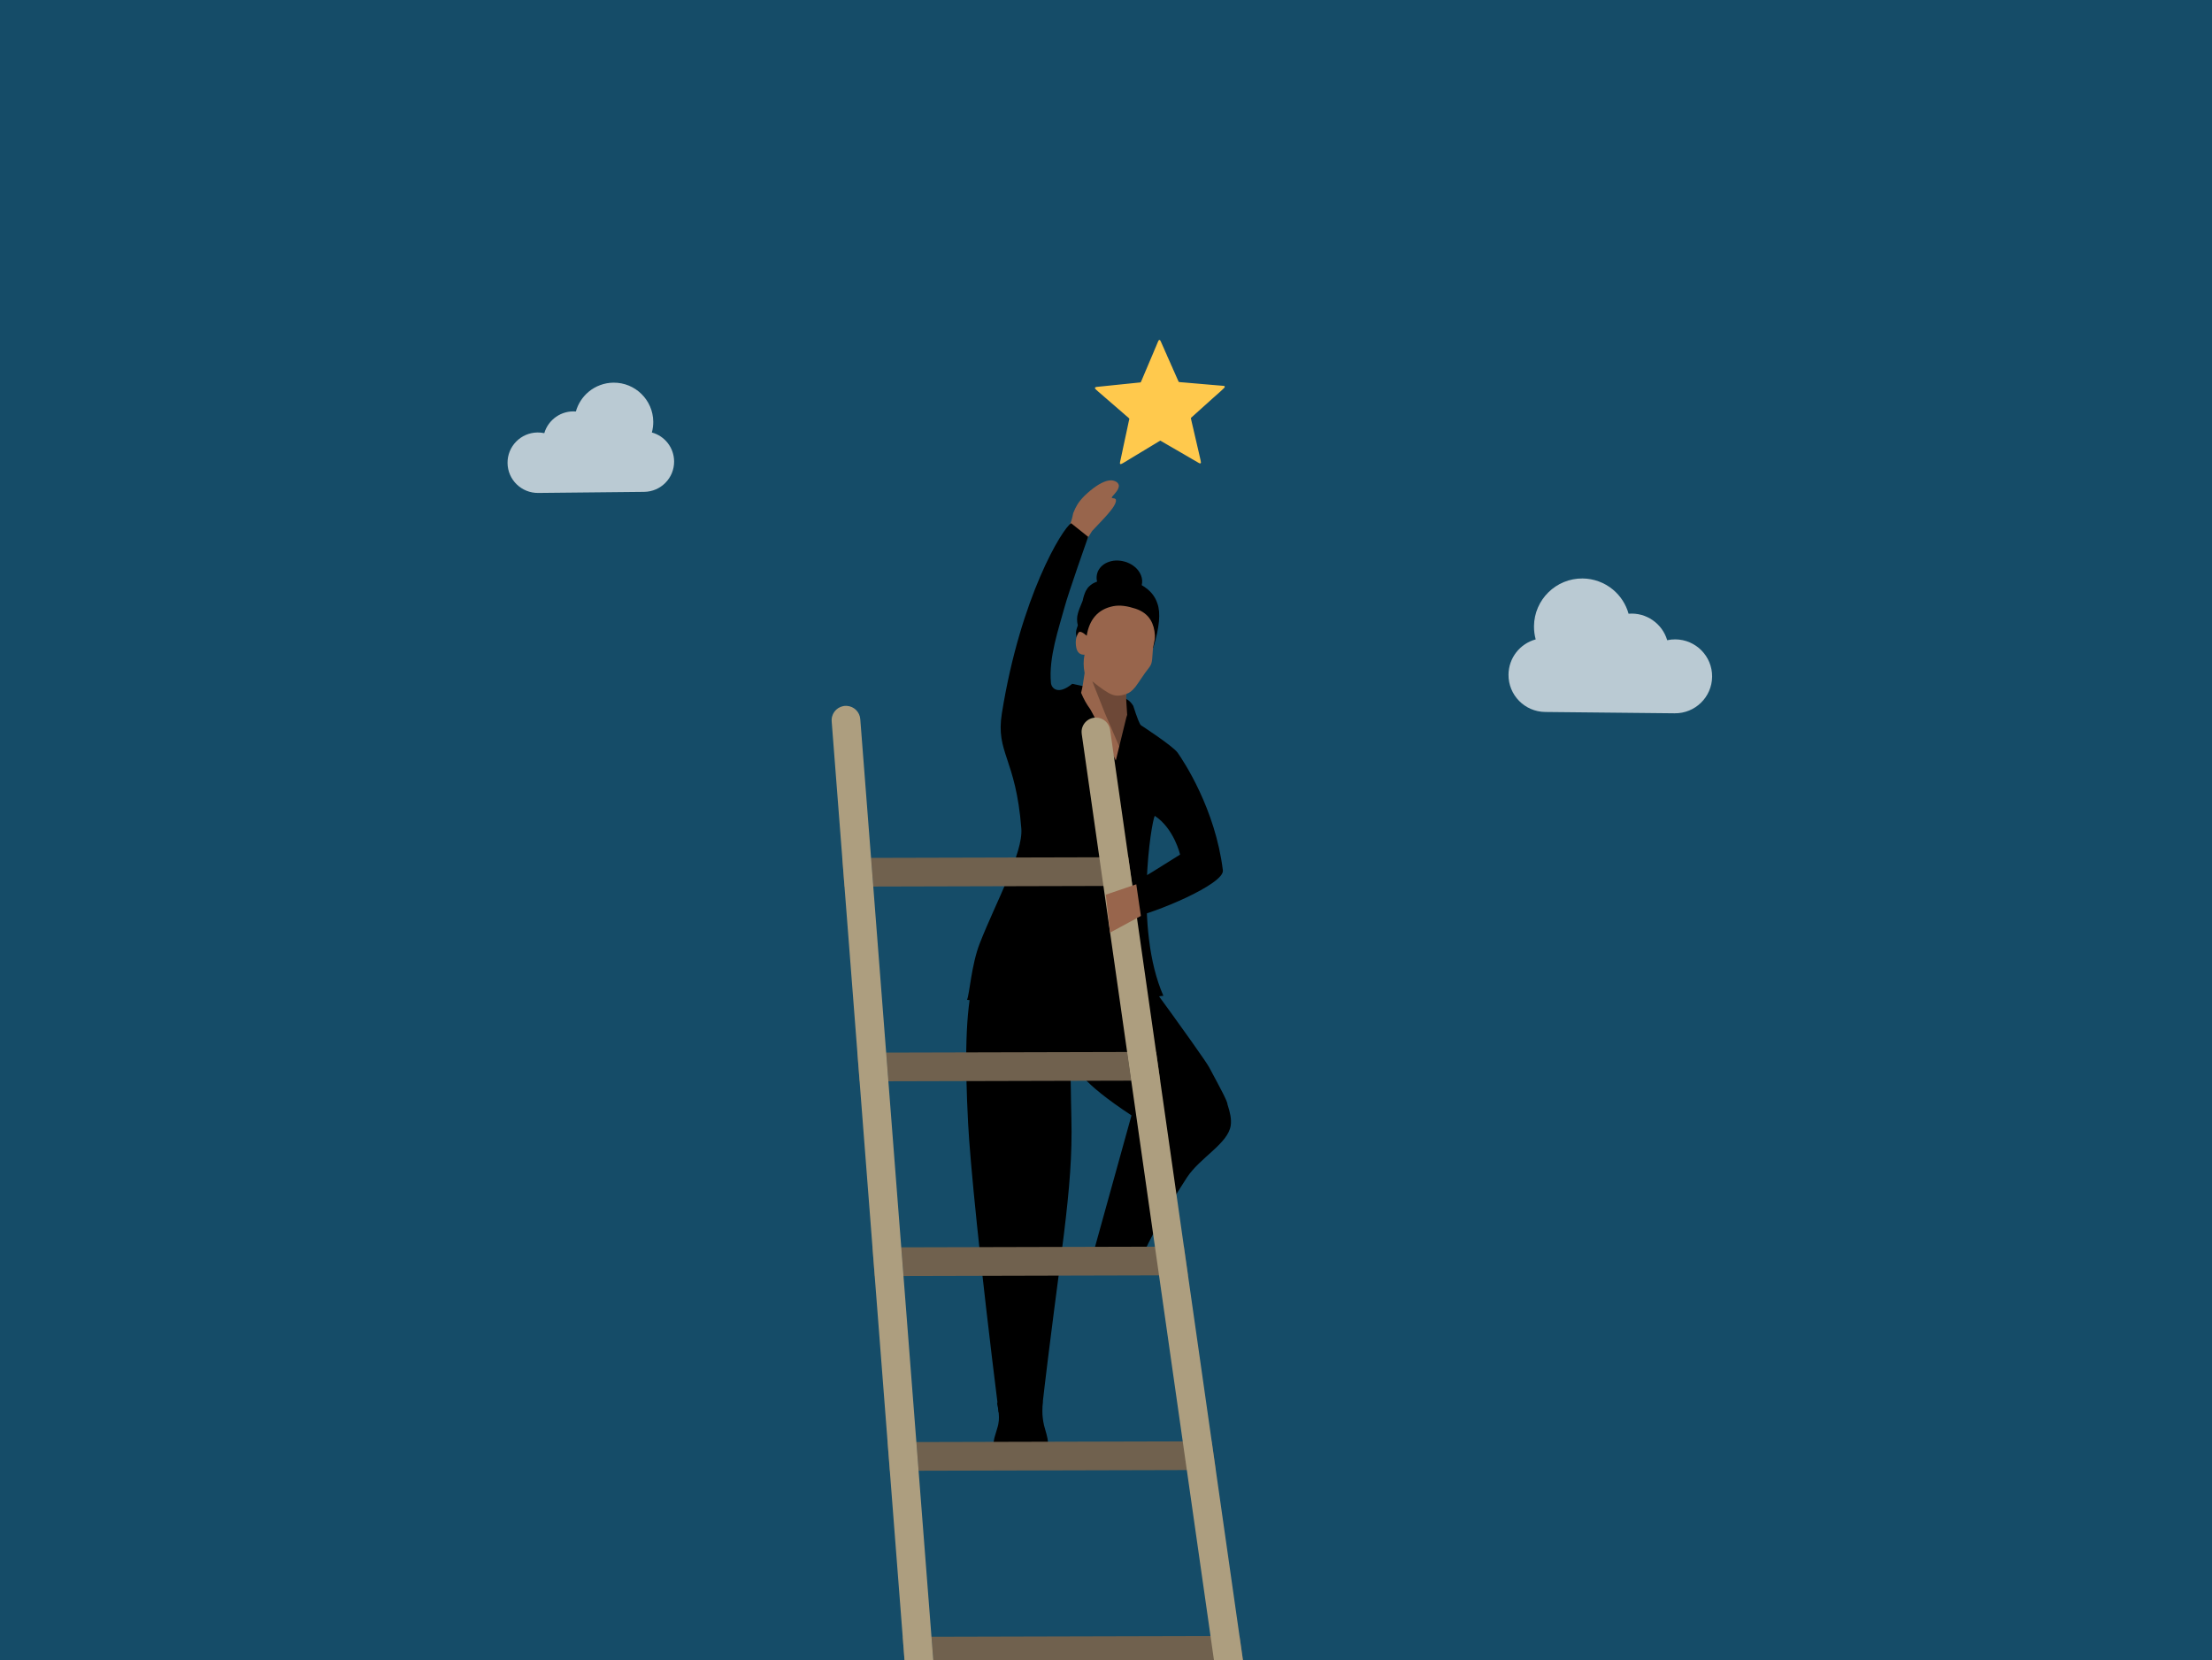<?xml version='1.0' encoding='utf-8'?>
<svg xmlns="http://www.w3.org/2000/svg" version="1.1" width="1279px" height="960px" viewBox="-113 593 1279 960"><rect x="-113" y="593" width="1279" height="960" fill="#333333" stroke="none"/> <g id="layer1"> <g style="fill:rgb(21,76,104); fill-opacity:1.0; stroke-linejoin: miter"> <path d="M-113.001,592.248C-113.2,592.248,-113.391,592.327,-113.532,592.468C-113.673,592.609,-113.752,592.8,-113.752,592.999L-113.751,1553C-113.751,1553.415,-113.415,1553.752,-113,1553.752L1166.001,1553.752C1166.2,1553.752,1166.391,1553.673,1166.532,1553.532C1166.673,1553.391,1166.752,1553.2,1166.752,1553.001L1166.752,593.0C1166.752,592.585,1166.415,592.249,1166.0,592.249L-113.001,592.248 Z"/> </g> <g style="fill:rgb(152,101,76); fill-opacity:1.0; stroke-linejoin: miter"> <path d="M507.522,889.729L507.406,890.29Q506.706,893.954,505.613,896.266Q504.684,898.337,501.631,902.039L513.478,907.938L518.465,900.002Q526.655,891.486,528.743,888.815Q531.634,885.368,532.228,883.029Q532.399,881.79,531.968,881.505Q531.65,881.125,530.097,880.962Q529.833,880.889,529.859,880.622Q529.897,880.391,530.237,879.97Q532.086,877.877,532.638,877.096Q533.063,876.516,533.385,875.913Q534.337,873.848,533.662,872.875Q533.104,871.516,530.752,870.875Q529.032,870.483,526.667,871.14Q521.203,872.855,514.112,879.617Q511.33,882.422,509.965,884.698Q508.744,886.626,507.522,889.729"/> </g> <g style="fill:rgb(0,0,0); fill-opacity:1.0; stroke-linejoin: miter"> <path d="M515.788,990.237L506.973,988.361C498.804,995.06,494.98,991.005,494.676,987.864C493.239,972.999,499.331,956.038,502.528,944.066C504.712,935.891,516.184,903.376,516.184,903.376C512.805,900.729,506.35,895.524,506.35,895.524C501.32,898.469,477.114,937.909,466.295,1005.42C462.615,1028.385,474.377,1031.176,477.545,1072.063C478.637,1086.159,463.183,1113.757,453.535,1138.342C448.636,1150.825,447.607,1167.921,446.143,1171.043C451.543,1172.219,479.904,1171.373,507.101,1174.423C530.953,1177.098,553.616,1169.013,559.677,1168.74C542.542,1129.686,552.797,1067.81,554.696,1064.681C565.919,1072.101,569.341,1087.099,569.341,1087.099C543.446,1103.49,538.68,1105.74,538.68,1105.74C533.279,1089.339,533.325,1125.187,539.57,1123.982C554.868,1121.03,595.044,1104.098,594.077,1096.201C589.724,1060.652,571.282,1032.956,567.925,1028.193C565.194,1024.318,546.78,1012.36,546.78,1012.36C546.084,1012.068,544.566,1008.289,542.228,1001.025C541.302,999.595,540.239,998.286,538.809,997.46C534.231,994.815,526.487,992.531,515.788,990.237 Z"/> </g> <g style="fill:rgb(255,235,59); fill-opacity:0.996; stroke-linejoin: miter"> <path d="M462.709,1022.249L462.708,1022.25L462.709,1022.249L462.708,1022.25L462.708,1022.25L462.709,1022.249L462.708,1022.25Q462.709,1022.249,462.709,1022.249"/> </g> <g style="fill:rgb(104,113,119); fill-opacity:1.0; stroke-linejoin: miter"> <path d="M601.402,896.224L601.402,896.225L601.402,896.224L601.402,896.224L601.402,896.225L601.402,896.224L601.402,896.224Q601.402,896.224,601.402,896.224"/> </g> <g style="fill:rgb(104,113,119); fill-opacity:1.0; stroke-linejoin: miter"> <path d="M601.402,896.224L601.402,896.225L601.402,896.224L601.402,896.224L601.402,896.225L601.402,896.224L601.402,896.224Q601.402,896.224,601.402,896.224"/> </g> <g style="fill:rgb(104,113,119); fill-opacity:1.0; stroke-linejoin: miter"> <path d="M601.402,896.224L601.402,896.225L601.402,896.225L601.402,896.224L601.402,896.225L601.402,896.224L601.402,896.225Q601.402,896.224,601.402,896.224"/> </g> <g style="fill:rgb(104,113,119); fill-opacity:1.0; stroke-linejoin: miter"> <path d="M610.777,958.135L610.777,958.136L610.777,958.135L610.777,958.136L610.777,958.135L610.777,958.136L610.777,958.135Q610.777,958.135,610.777,958.135"/> </g> <g style="fill:rgb(104,113,119); fill-opacity:1.0; stroke-linejoin: miter"> <path d="M610.777,958.135L610.777,958.136L610.777,958.135L610.777,958.136L610.777,958.135L610.777,958.136L610.777,958.135Q610.777,958.135,610.777,958.135"/> </g> <g style="fill:rgb(0,0,0); fill-opacity:1.0; stroke-linejoin: miter"> <path d="M464.45,1409.624L489.246,1409.616C499.699,1318.236,507.609,1281.988,506.481,1239.439C505.782,1213.102,506.752,1197.342,501.943,1192.005C505.093,1202.973,509.161,1210.834,513.627,1216.049C517.899,1221.037,526.924,1228.466,541.239,1237.891L520.048,1314.276L559.832,1318.159C525.837,1348.906,565.677,1285.489,573.238,1273.881C580.799,1262.272,597.113,1254.201,598.623,1243.679C599.138,1240.09,598.239,1236.047,596.773,1231.638C596.757,1229.728,592.917,1222.727,586.171,1210.127C584.538,1207.078,572.253,1189.648,549.001,1157.814C542.818,1149.349,538.633,1141.603,535.235,1135.33C531.348,1128.154,527.501,1117.762,524.248,1103.845C496.593,1110.763,478.778,1118.013,469.917,1124.428C461.701,1130.375,454.448,1141.612,449.873,1159.581C445.113,1178.279,444.883,1205.992,446.776,1242.59C447.904,1264.412,453.289,1320.111,464.45,1409.624 Z"/> </g> <g style="fill:rgb(0,0,0); fill-opacity:1.0; stroke-linejoin: miter"> <path d="M463.487,1404.053L463.687,1405.057Q464.86,1410.561,464.527,1414.3Q464.195,1416.991,463.973,1417.563L461.99,1424.252Q461.708,1425.35,461.567,1426.407Q461.251,1428.533,461.915,1430.398Q462.619,1432.265,464.359,1433.704Q465.225,1434.419,466.327,1434.993L467.483,1435.526Q470.79,1437.072,477.337,1436.789Q482.64,1436.421,487.084,1434.559Q491.483,1432.741,492.584,1429.487Q493.196,1427.313,492.699,1424.802Q492.549,1423.564,490.688,1417.156Q490.09,1414.65,489.886,1412.293Q489.559,1409.889,489.863,1403.162L463.487,1404.053"/> </g> <g style="fill:rgb(0,0,0); fill-opacity:1.0; stroke-linejoin: miter"> <path d="M594.372,1158.714L594.372,1158.715L594.372,1158.715L594.372,1158.714"/> </g> <g style="fill:rgb(0,0,0); fill-opacity:1.0; stroke-linejoin: miter"> <path d="M510.272,963.885L510.133,963.478Q509.164,960.824,509.141,959.083Q509.075,957.529,510.215,954.607Q509.286,950.837,510.296,947.508Q510.753,945.63,513.021,940.28Q513.584,937.328,514.825,934.655Q516.091,932.524,516.575,932.193Q518.377,930.499,519.817,929.913Q523.612,928.033,530.459,927.644Q537.315,927.462,542.26,929.168Q547.153,930.805,550.649,933.759Q551.801,934.732,552.755,935.815L553.653,936.922Q555.335,939.199,556.158,941.767Q559.254,949.901,553.795,967.624L510.272,963.885"/> </g> <g style="fill:rgb(152,101,76); fill-opacity:1.0; stroke-linejoin: miter"> <path d="M512.101,993.552L512.256,992.921C512.814,990.819,513.441,987.22,514.137,982.124C513.4,978.4,513.383,974.87,514.086,971.535C511.492,971.632,509.903,970.291,509.336,967.509C508.639,964.088,509.082,961.193,510.592,958.793C511.233,957.774,512.801,958.344,515.349,960.539C516.865,951.1,521.921,945.208,530.647,943.481C534.576,942.703,538.899,943.393,543.518,944.906C547.455,946.196,550.401,948.353,552.267,951.452C553.796,953.988,554.604,956.981,554.773,960.382L554.705,962.55L553.683,967.664L553.191,974.072C553.108,974.997,552.945,975.791,552.768,976.473C552.635,976.984,552.291,977.712,551.671,978.64L548.938,982.268C545.654,987.162,543.805,989.754,543.491,990.135C541.6,992.439,539.934,993.785,538.387,994.088L538.275,994.675C538.062,994.865,538.182,998.741,538.635,1006.303L532.176,1032.665C519.027,1005.24,517.263,1002.852,517.263,1002.852C515.362,1000.28,513.604,997.209,512.101,993.552 Z"/> </g> <g style="fill:rgb(255,0,0); fill-opacity:1.0; stroke-linejoin: miter"> <path d="M548.681,947.39L548.68,947.391L548.681,947.39L548.681,947.39"/> </g> <g style="fill:rgb(0,0,0); fill-opacity:1.0; stroke-linejoin: miter"> <path d="M543.823,921.861L543.823,921.861L543.823,921.861L543.823,921.861"/> </g> <g style="fill:rgb(0,0,0); fill-opacity:0.282; stroke-linejoin: miter"> <path d="M518.565,986.904L525.965,1005.573L538.021,1033.662Q538.729,1004.381,538.134,994.202Q533.367,996.045,529.753,994.466Q526.534,993.339,518.565,986.904"/> </g> <g style="fill:rgb(0,0,0); fill-opacity:1.0; stroke-linejoin: miter"> <path d="M530.257,983.767L530.257,983.768L530.257,983.769L530.257,983.767"/> </g> <g style="fill:rgb(0,0,0); fill-opacity:1.0; stroke-linejoin: miter"> <path d="M547.144,931.346L546.663,932.732Q544.726,936.799,540.004,938.323Q535.254,939.838,529.835,937.93Q524.718,935.894,522.39,931.791Q520.071,927.667,521.822,923.334Q523.758,919.267,528.48,917.743Q533.23,916.228,538.649,918.137Q543.766,920.172,546.094,924.275Q546.838,925.599,547.174,927.021L547.396,928.452Q547.51,929.899,547.144,931.346"/> </g> <g style="fill:rgb(112,97,78); fill-opacity:1.0; stroke-linejoin: miter"> <path d="M390.644,1088.994L391.931,1105.58L525.013,1105.238L541.763,1105.199L541.763,1105.202L539.395,1088.614L522.645,1088.656L390.644,1088.994 Z"/> </g> <g style="fill:rgb(112,97,78); fill-opacity:1.0; stroke-linejoin: miter"> <path d="M390.644,1088.994L374.01,1089.04L374.01,1089.043L375.297,1105.622L391.931,1105.58L390.644,1088.994L390.644,1088.997 Z"/> </g> <g style="fill:rgb(112,97,78); fill-opacity:1.0; stroke-linejoin: miter"> <path d="M374.01,1089.037L374.01,1089.04L374.01,1089.043L374.01,1089.04L374.01,1089.037 Z"/> </g> <g style="fill:rgb(112,97,78); fill-opacity:1.0; stroke-linejoin: miter"> <path d="M374.01,1089.037L374.01,1089.04L374.01,1089.037 Z"/> </g> <g style="fill:rgb(112,97,78); fill-opacity:1.0; stroke-linejoin: miter"> <path d="M538.718,1201.225L538.718,1201.226L538.719,1201.228L538.719,1201.231L538.719,1201.228L538.719,1201.231L538.718,1201.225 Z"/> </g> <g style="fill:rgb(112,97,78); fill-opacity:1.0; stroke-linejoin: miter"> <path d="M555.468,1201.182L538.719,1201.228L538.719,1201.231L541.086,1217.806L557.836,1217.767L555.468,1201.182 Z"/> </g> <g style="fill:rgb(112,97,78); fill-opacity:1.0; stroke-linejoin: miter"> <path d="M399.38,1201.582L382.745,1201.628L382.745,1201.63L384.032,1218.208L400.666,1218.169L399.38,1201.582 Z"/> </g> <g style="fill:rgb(112,97,78); fill-opacity:1.0; stroke-linejoin: miter"> <path d="M399.38,1201.582L400.666,1218.166L541.086,1217.806L538.719,1201.228L538.719,1201.231L538.718,1201.228L538.718,1201.226L538.718,1201.225L399.38,1201.582 Z"/> </g> <g style="fill:rgb(112,97,78); fill-opacity:1.0; stroke-linejoin: miter"> <path d="M382.745,1201.624L382.745,1201.628L382.745,1201.63L382.745,1201.628L382.745,1201.624 Z"/> </g> <g style="fill:rgb(112,97,78); fill-opacity:1.0; stroke-linejoin: miter"> <path d="M571.54,1313.749L571.541,1313.752L571.541,1313.756L571.541,1313.752L571.541,1313.756L571.54,1313.749 Z"/> </g> <g style="fill:rgb(112,97,78); fill-opacity:1.0; stroke-linejoin: miter"> <path d="M571.541,1313.752L572.725,1322.044L573.909,1330.332L571.541,1313.752 Z"/> </g> <g style="fill:rgb(112,97,78); fill-opacity:1.0; stroke-linejoin: miter"> <path d="M408.114,1314.168L409.401,1330.753L557.159,1330.375L573.909,1330.335L571.541,1313.752L571.541,1313.756L571.54,1313.752L571.54,1313.749L554.791,1313.795L554.791,1313.793L408.114,1314.168 Z"/> </g> <g style="fill:rgb(112,97,78); fill-opacity:1.0; stroke-linejoin: miter"> <path d="M408.114,1314.168L391.48,1314.214L391.48,1314.217L392.767,1330.796L409.401,1330.756L408.114,1314.168 Z"/> </g> <g style="fill:rgb(112,97,78); fill-opacity:1.0; stroke-linejoin: miter"> <path d="M391.48,1314.211L391.48,1314.214L391.48,1314.217L391.48,1314.214L391.48,1314.211 Z"/> </g> <g style="fill:rgb(112,97,78); fill-opacity:1.0; stroke-linejoin: miter"> <path d="M587.613,1426.317L587.614,1426.321L587.614,1426.323L587.614,1426.321L587.614,1426.323L587.613,1426.317 Z"/> </g> <g style="fill:rgb(112,97,78); fill-opacity:1.0; stroke-linejoin: miter"> <path d="M587.65,1426.57L588.798,1434.612L589.849,1441.976L587.65,1426.57 Z"/> </g> <g style="fill:rgb(112,97,78); fill-opacity:1.0; stroke-linejoin: miter"> <path d="M416.85,1426.755L418.136,1443.339L573.231,1442.942L589.982,1442.903L587.614,1426.321L587.614,1426.323L587.613,1426.321L587.613,1426.317L570.864,1426.36L416.85,1426.755 Z"/> </g> <g style="fill:rgb(112,97,78); fill-opacity:1.0; stroke-linejoin: miter"> <path d="M400.215,1426.797L401.502,1443.382L418.136,1443.342L416.85,1426.755L400.215,1426.797 Z"/> </g> <g style="fill:rgb(112,97,78); fill-opacity:1.0; stroke-linejoin: miter"> <path d="M603.686,1538.885L603.687,1538.888L603.687,1538.891L603.687,1538.888L603.687,1538.891L603.686,1538.885 Z"/> </g> <g style="fill:rgb(112,97,78); fill-opacity:1.0; stroke-linejoin: miter"> <path d="M603.687,1538.888L604.871,1547.18L605.844,1553.998L603.687,1538.888 Z"/> </g> <g style="fill:rgb(112,97,78); fill-opacity:1.0; stroke-linejoin: miter"> <path d="M603.686,1538.885L586.937,1538.928L425.585,1539.341L426.871,1555.926L589.304,1555.509L606.054,1555.469L603.687,1538.888L603.687,1538.891L603.686,1538.888L603.686,1538.885 Z"/> </g> <g style="fill:rgb(112,97,78); fill-opacity:1.0; stroke-linejoin: miter"> <path d="M408.95,1539.384L410.237,1555.969L426.871,1555.929L425.585,1539.341L408.95,1539.384 Z"/> </g> <g style="fill:rgb(173,158,127); fill-opacity:1.0; stroke-linejoin: miter"> <path d="M376.142,1001.101C371.796,1001.101,368.145,1004.485,367.872,1008.883C367.848,1009.272,367.851,1009.656,367.881,1010.04L410.065,1553.752L410.237,1555.969L426.871,1555.929L426.702,1553.752L384.419,1008.756C384.112,1004.692,380.845,1001.376,376.662,1001.117C376.488,1001.107,376.314,1001.101,376.142,1001.101 Z"/> </g> <g style="fill:rgb(173,158,127); fill-opacity:1.0; stroke-linejoin: miter"> <path d="M520.677,1007.892C516.074,1007.903,512.371,1011.626,512.382,1016.207C512.384,1016.597,512.411,1016.98,512.466,1017.362L589.304,1555.509L606.054,1555.469L605.809,1553.752L603.687,1538.888L605.809,1553.752L528.887,1015.016C528.32,1010.987,524.858,1007.892,520.677,1007.892 Z"/> </g> <g style="fill:rgb(152,101,76); fill-opacity:1.0; stroke-linejoin: miter"> <path d="M544.007,1104.268L544.007,1104.268L526.394,1110.279Q527.623,1121.241,528.852,1132.204Q537.761,1127.389,546.67,1122.573L544.007,1104.268"/> </g> <g style="fill:rgb(255,255,255); fill-opacity:0.706; stroke-linejoin: miter"> <path d="M774.952,962.671C774.272,960.188,773.942,957.625,773.968,955.028C774.125,939.667,786.751,927.298,802.111,927.455C808.501,927.521,814.721,929.804,819.625,933.883C823.986,937.512,827.149,942.415,828.662,947.837C838.952,946.981,848.178,953.599,850.985,963.148C852.545,962.809,854.137,962.647,855.74,962.663C867.562,962.784,877.082,972.431,876.962,984.253C876.841,996.075,867.125,1005.526,855.303,1005.405L780.452,1004.64C768.63,1004.518,759.11,994.871,759.231,983.048C759.329,973.377,765.816,965.178,774.952,962.671 Z"/> </g> <g style="fill:rgb(255,201,77); fill-opacity:1.0; stroke-linejoin: miter"> <path d="M557.391,789.557C557.163,789.562,557.023,789.71,556.96,789.788L556.96,789.789C556.809,789.98,556.619,790.419,556.285,791.203L556.285,791.205C556.232,791.33,556.171,791.478,556.108,791.631C556.039,791.796,555.966,791.975,555.9,792.129C555.86,792.225,555.82,792.318,555.787,792.394L555.784,792.4C555.642,792.738,555.461,793.172,555.375,793.392L555.374,793.393C555.304,793.542,555.173,793.849,555.028,794.185C554.931,794.412,554.838,794.628,554.737,794.861C554.488,795.417,554.279,795.926,554.238,796.052L554.238,796.053C554.235,796.062,554.226,796.089,554.22,796.122L554.216,796.123C554.173,796.235,554.043,796.547,553.879,796.924L553.877,796.928C553.815,797.075,553.589,797.607,553.331,798.215L553.331,798.215L551.564,802.375L551.564,802.375C551.126,803.407,550.759,804.273,550.389,805.149C550.097,805.839,549.914,806.271,549.706,806.761L549.706,806.762C549.513,807.215,549.372,807.545,549.324,807.653L549.325,807.654C549.155,808.035,548.915,808.605,548.784,808.92L548.784,808.92L548.753,808.994L548.716,809.082C548.586,809.395,548.418,809.796,548.298,810.07L548.29,810.089C548.221,810.268,548.119,810.507,548.015,810.749C547.935,810.935,547.851,811.13,547.792,811.278L547.792,811.278C547.687,811.528,547.515,811.941,547.398,812.22L547.398,812.22L547.306,812.442L547.306,812.443C546.963,813.26,546.694,813.84,546.558,814.082L546.555,814.083C545.328,814.199,538.927,814.854,536.143,815.147L536.143,815.147C535.272,815.24,533.941,815.376,533.133,815.455L533.131,815.456C531.705,815.601,530.515,815.725,529.581,815.823C528.98,815.886,528.21,815.966,527.757,816.013L527.757,816.013C527.487,816.04,527.44,816.045,527.181,816.071L527.179,816.071C524.266,816.376,522.472,816.563,521.517,816.656L521.514,816.656C521.038,816.705,520.673,816.761,520.45,816.876L520.45,816.877C520.318,816.944,520.149,817.078,520.111,817.315L520.108,817.338C520.088,817.528,520.199,817.677,520.201,817.68C520.378,817.952,521.094,818.628,521.861,819.282C521.868,819.288,521.87,819.289,521.87,819.289L521.87,819.289C521.871,819.289,521.873,819.292,521.877,819.295C523.773,820.91,524.021,821.128,524.795,821.807L524.795,821.807L524.915,821.912L524.917,821.914C525.002,821.988,525.15,822.117,525.276,822.227C525.458,822.387,525.66,822.563,525.875,822.75C526.151,822.989,526.445,823.243,526.699,823.456L526.699,823.457C527.287,823.96,527.807,824.413,527.87,824.473L527.9,824.499C527.966,824.552,528.567,825.07,529.232,825.647L529.232,825.648L529.395,825.789L529.395,825.789L529.566,825.938C530.136,826.433,530.75,826.966,531.013,827.188L531.012,827.189C531.215,827.367,531.68,827.769,532.293,828.3L532.293,828.3C532.716,828.666,533.261,829.137,533.737,829.551L533.739,829.553C534.926,830.572,536.419,831.872,537.035,832.416L537.038,832.419C537.135,832.503,537.284,832.632,537.398,832.731L537.398,832.732C537.546,832.859,537.677,832.973,537.835,833.109L537.835,833.11C538.319,833.528,538.831,833.969,539.177,834.255L539.177,834.256C540.162,835.095,540.051,835.09,539.919,835.538L539.919,835.539C539.856,835.756,539.691,836.434,539.565,837.067L539.565,837.067C539.485,837.459,539.358,838.06,539.235,838.645L539.235,838.646C539.17,838.955,539.095,839.311,539.041,839.568C538.69,841.201,538.553,841.843,538.357,842.76C538.236,843.324,538.209,843.453,538.115,843.888L538.114,843.893C538.024,844.343,537.9,844.895,537.843,845.13C537.805,845.287,537.753,845.535,537.705,845.762L537.705,845.763C537.677,845.892,537.647,846.034,537.624,846.142L537.623,846.146L537.621,846.152L537.621,846.154C537.438,847.047,537.041,848.925,536.929,849.39L536.927,849.395L536.927,849.396C536.868,849.642,536.764,850.122,536.696,850.475C536.628,850.812,536.526,851.293,536.471,851.52C536.413,851.761,536.329,852.138,536.293,852.369L536.293,852.37C536.261,852.558,536.185,852.918,536.129,853.148C536.071,853.388,535.986,853.767,535.951,853.998L535.951,853.999C535.919,854.185,535.842,854.548,535.787,854.777C535.727,855.022,535.622,855.508,535.553,855.861L535.553,855.862C535.485,856.201,535.385,856.678,535.329,856.907C535.27,857.151,535.165,857.638,535.096,857.991L535.096,857.992C535.018,858.367,534.97,858.582,534.873,859.021L534.873,859.022C534.809,859.309,534.752,859.564,534.64,860.073L534.64,860.074C534.569,860.354,534.533,860.672,534.557,860.871L534.557,860.871C534.562,860.91,534.574,860.997,534.619,861.082L534.67,861.159C534.81,861.326,535.003,861.324,535.039,861.323L535.04,861.323C535.101,861.322,535.152,861.31,535.186,861.302L535.186,861.303C535.462,861.232,536.101,860.891,536.823,860.462L536.826,860.46C537.654,859.956,538.51,859.445,538.73,859.317L538.755,859.301C538.86,859.23,539.018,859.136,539.187,859.035C539.309,858.963,539.439,858.886,539.541,858.821L539.541,858.822C539.681,858.735,540.025,858.527,540.506,858.236L540.506,858.237C540.697,858.12,541.249,857.786,541.474,857.649L541.475,857.649C543,856.721,543.362,856.503,544.221,855.987L544.222,855.988C545.077,855.476,551.803,851.416,552.177,851.189L552.195,851.178C552.33,851.087,552.551,850.956,552.763,850.83L552.762,850.83C552.855,850.775,552.925,850.733,553.003,850.686L553.003,850.687C553.109,850.622,553.283,850.519,553.431,850.43C553.574,850.346,553.761,850.234,553.866,850.171L553.866,850.17L554.199,849.968L554.199,849.969L554.531,849.767C555.006,849.478,555.411,849.233,556.208,848.753L556.209,848.752C556.435,848.614,556.621,848.5,556.796,848.392L556.796,848.392C556.916,848.319,557.069,848.224,557.161,848.168C557.733,847.82,557.863,847.773,557.911,847.77L557.915,847.77C557.929,847.773,557.96,847.784,558.117,847.873L558.117,847.873C558.174,847.904,558.253,847.949,558.335,847.992L558.335,847.992C558.713,848.197,559.133,848.439,559.288,848.545C559.485,848.68,560.503,849.271,561.526,849.856L561.526,849.856C562.358,850.334,563.458,850.971,564.006,851.288L564.005,851.288L564.301,851.459L564.301,851.459C565.991,852.46,571.626,855.723,572.08,855.958L572.079,855.959C572.309,856.085,572.643,856.291,572.828,856.409L572.827,856.41C572.978,856.521,573.151,856.62,573.276,856.667L573.276,856.667C573.29,856.672,573.323,856.684,573.367,856.694L573.363,856.695C573.466,856.747,573.743,856.909,574.059,857.117L574.059,857.118C574.408,857.348,574.771,857.563,574.914,857.626L574.914,857.626C574.921,857.629,574.972,857.653,575.039,857.665L575.035,857.665C575.077,857.685,575.172,857.737,575.273,857.813L575.301,857.833C575.493,857.955,575.857,858.179,576.108,858.318L576.108,858.318C576.113,858.321,576.117,858.323,576.121,858.325L576.12,858.326C576.371,858.465,577.334,859.015,578.244,859.544L578.244,859.544C579.841,860.484,580.421,860.825,580.676,860.902L580.676,860.903C580.728,860.918,580.797,860.934,580.876,860.932C581.065,860.929,581.18,860.831,581.228,860.788C581.236,860.78,581.229,860.786,581.237,860.779L581.239,860.777C581.239,860.777,581.242,860.774,581.243,860.773L581.243,860.774L581.281,860.734C581.398,860.594,581.397,860.423,581.398,860.399L581.398,860.399C581.41,860.008,581.084,858.539,580.23,854.925C579.962,853.765,579.785,853.01,579.634,852.363C579.535,851.939,579.457,851.606,579.378,851.266L579.378,851.266C579.326,851.04,579.274,850.812,579.222,850.581L579.221,850.578C579.087,850.003,578.838,848.932,578.677,848.222L578.676,848.217L578.675,848.216C578.511,847.496,578.321,846.688,578.252,846.411L578.252,846.412C578.185,846.139,578.065,845.641,577.998,845.313C577.927,844.956,577.802,844.425,577.719,844.108L577.718,844.104L577.718,844.104L577.719,844.105C577.64,843.803,577.52,843.281,577.453,842.954C577.382,842.596,577.257,842.066,577.174,841.749C577.095,841.446,576.975,840.921,576.907,840.591L576.905,840.581L576.884,840.491L576.884,840.491L576.862,840.397L576.862,840.398C576.734,839.836,576.578,839.156,576.345,838.215L576.345,838.213C576.278,837.942,576.158,837.442,576.091,837.117L576.091,837.117C576.047,836.894,575.979,836.615,575.919,836.363L575.918,836.364C575.88,836.203,575.845,836.057,575.819,835.941L575.819,835.941L575.813,835.916C575.613,835.105,575.563,834.789,575.568,834.665L575.564,834.665C575.724,834.53,576.165,834.133,576.58,833.758L576.585,833.754C576.88,833.479,577.696,832.743,578.66,831.875C579.187,831.402,579.746,830.897,580.305,830.392L580.305,830.393L580.999,829.771L581.623,829.213L581.623,829.214C582.588,828.35,583.359,827.658,583.548,827.478L583.547,827.478C583.644,827.395,583.802,827.254,583.979,827.095L583.979,827.095C584.216,826.883,584.461,826.662,584.714,826.443L584.717,826.44L584.721,826.437C585.14,826.073,585.515,825.735,585.586,825.665C585.586,825.665,585.592,825.66,585.596,825.655L585.596,825.656C585.619,825.633,585.736,825.526,585.924,825.357L585.924,825.357C586.068,825.226,586.353,824.968,586.561,824.777L586.563,824.776L586.57,824.77C586.824,824.537,587.004,824.375,587.197,824.201L587.197,824.201C587.325,824.084,587.377,824.037,587.458,823.963L587.458,823.963C587.498,823.927,587.527,823.899,587.547,823.881L587.547,823.881C587.551,823.877,587.554,823.874,587.558,823.869L587.558,823.87C587.603,823.825,587.962,823.5,588.392,823.127L588.395,823.124C588.657,822.892,588.714,822.842,588.917,822.663C589.042,822.553,589.202,822.412,589.348,822.283C589.812,821.873,590.565,821.204,592.418,819.551L592.429,819.541L592.431,819.539L592.432,819.54C593.712,818.391,594.85,817.307,595.054,817.028L595.055,817.029C595.057,817.028,595.164,816.892,595.16,816.721C595.159,816.674,595.157,816.628,595.152,816.584L595.156,816.585C595.157,816.587,595.158,816.589,595.159,816.59L595.159,816.591C595.17,816.58,595.097,816.137,594.721,816.119L594.717,816.12C594.675,816.116,594.368,816.086,593.954,816.044L593.954,816.045L593.577,816.007L593.571,816.006C591.928,815.863,590.25,815.722,588.818,815.612L588.817,815.613L588.813,815.612L588.813,815.612C588.127,815.563,587.076,815.473,586.454,815.41L586.452,815.41C586.426,815.408,586.409,815.406,586.4,815.405L586.4,815.406C586.4,815.405,586.388,815.404,586.337,815.399L586.337,815.4C586.195,815.385,586.324,815.398,586.182,815.384L586.183,815.385C585.209,815.29,584.203,815.195,581.862,815.013L581.862,815.013C581.816,815.009,581.062,814.943,581.007,814.938L581.007,814.939C580.815,814.922,580,814.851,579.603,814.817C578.975,814.763,578.139,814.691,577.013,814.596L577.013,814.597C576.441,814.547,575.348,814.452,574.638,814.393L574.638,814.394C574.638,814.393,574.6,814.39,574.598,814.39L574.598,814.39C573.86,814.328,572.828,814.242,572.207,814.18L572.199,814.178C571.924,814.156,571.595,814.131,571.211,814.102L571.211,814.102C570.812,814.072,570.331,814.035,569.978,814.006L569.977,814.007C569.928,814.002,569.821,813.993,569.777,813.989L569.767,813.989C569.195,813.953,568.765,813.882,568.587,813.835L568.583,813.835C568.453,813.604,568.133,812.923,567.777,812.113L567.777,812.113C567.157,810.689,566.379,808.926,565.979,808.021L565.979,808.021C565.852,807.731,565.832,807.686,565.765,807.534L565.76,807.522C565.736,807.474,565.707,807.411,565.663,807.315C565.603,807.186,565.509,806.985,565.429,806.818L565.429,806.818C565.406,806.768,565.391,806.739,565.368,806.691C565.252,806.452,565.166,806.245,565.135,806.16L565.132,806.161C565.125,806.109,565.111,806.07,565.11,806.065C565.072,805.948,564.942,805.656,564.824,805.392L564.82,805.383C564.298,804.283,564.136,803.932,564.092,803.818L564.089,803.819C564.082,803.768,564.07,803.729,564.069,803.725L564.069,803.725C564.032,803.601,563.911,803.312,563.774,803.03L563.768,803.017L563.767,803.016L563.768,803.017C563.613,802.697,563.455,802.35,563.411,802.235C563.353,802.084,563.202,801.749,563.088,801.495L563.084,801.487C563.009,801.327,562.91,801.105,562.811,800.882L562.811,800.882C562.766,800.78,562.706,800.647,562.67,800.567L562.667,800.56C562.551,800.315,562.413,800.004,562.367,799.884L562.367,799.884C562.306,799.729,562.13,799.344,561.974,799.023L561.974,799.022C561.858,798.783,561.773,798.577,561.742,798.492L561.738,798.492C561.732,798.445,561.72,798.41,561.719,798.407L561.719,798.407C561.682,798.282,561.562,797.995,561.424,797.711L561.424,797.712C561.268,797.388,561.106,797.034,561.061,796.916L561.061,796.916C561.001,796.761,560.824,796.375,560.668,796.054L560.668,796.055C560.552,795.815,560.467,795.608,560.436,795.523L560.432,795.523C560.425,795.472,560.411,795.433,560.409,795.428C560.372,795.311,560.242,795.018,560.125,794.755L560.12,794.744C559.656,793.778,559.514,793.461,559.233,792.784L559.233,792.784C559.099,792.439,558.88,791.965,558.746,791.672L558.746,791.672C558.744,791.668,558.701,791.574,558.7,791.573L558.694,791.558C558.558,791.288,558.342,790.795,558.214,790.47L558.206,790.451C558.094,790.201,557.946,789.913,557.823,789.765L557.823,789.766C557.817,789.758,557.733,789.646,557.588,789.592L557.587,789.592C557.538,789.573,557.471,789.556,557.391,789.557 Z"/> </g> <g style="fill:rgb(255,255,255); fill-opacity:0.706; stroke-linejoin: miter"> <path d="M263.916,843.049C264.472,841.017,264.743,838.921,264.721,836.795C264.592,824.229,254.264,814.111,241.699,814.239C236.471,814.293,231.383,816.161,227.372,819.498C223.805,822.466,221.216,826.478,219.979,830.913C211.561,830.213,204.014,835.627,201.717,843.438C200.442,843.161,199.14,843.028,197.828,843.042C188.157,843.141,180.369,851.032,180.467,860.703C180.566,870.374,188.515,878.105,198.185,878.006L259.417,877.38C269.088,877.281,276.876,869.389,276.777,859.718C276.696,851.806,271.391,845.099,263.916,843.049 Z"/> </g> </g> </svg>